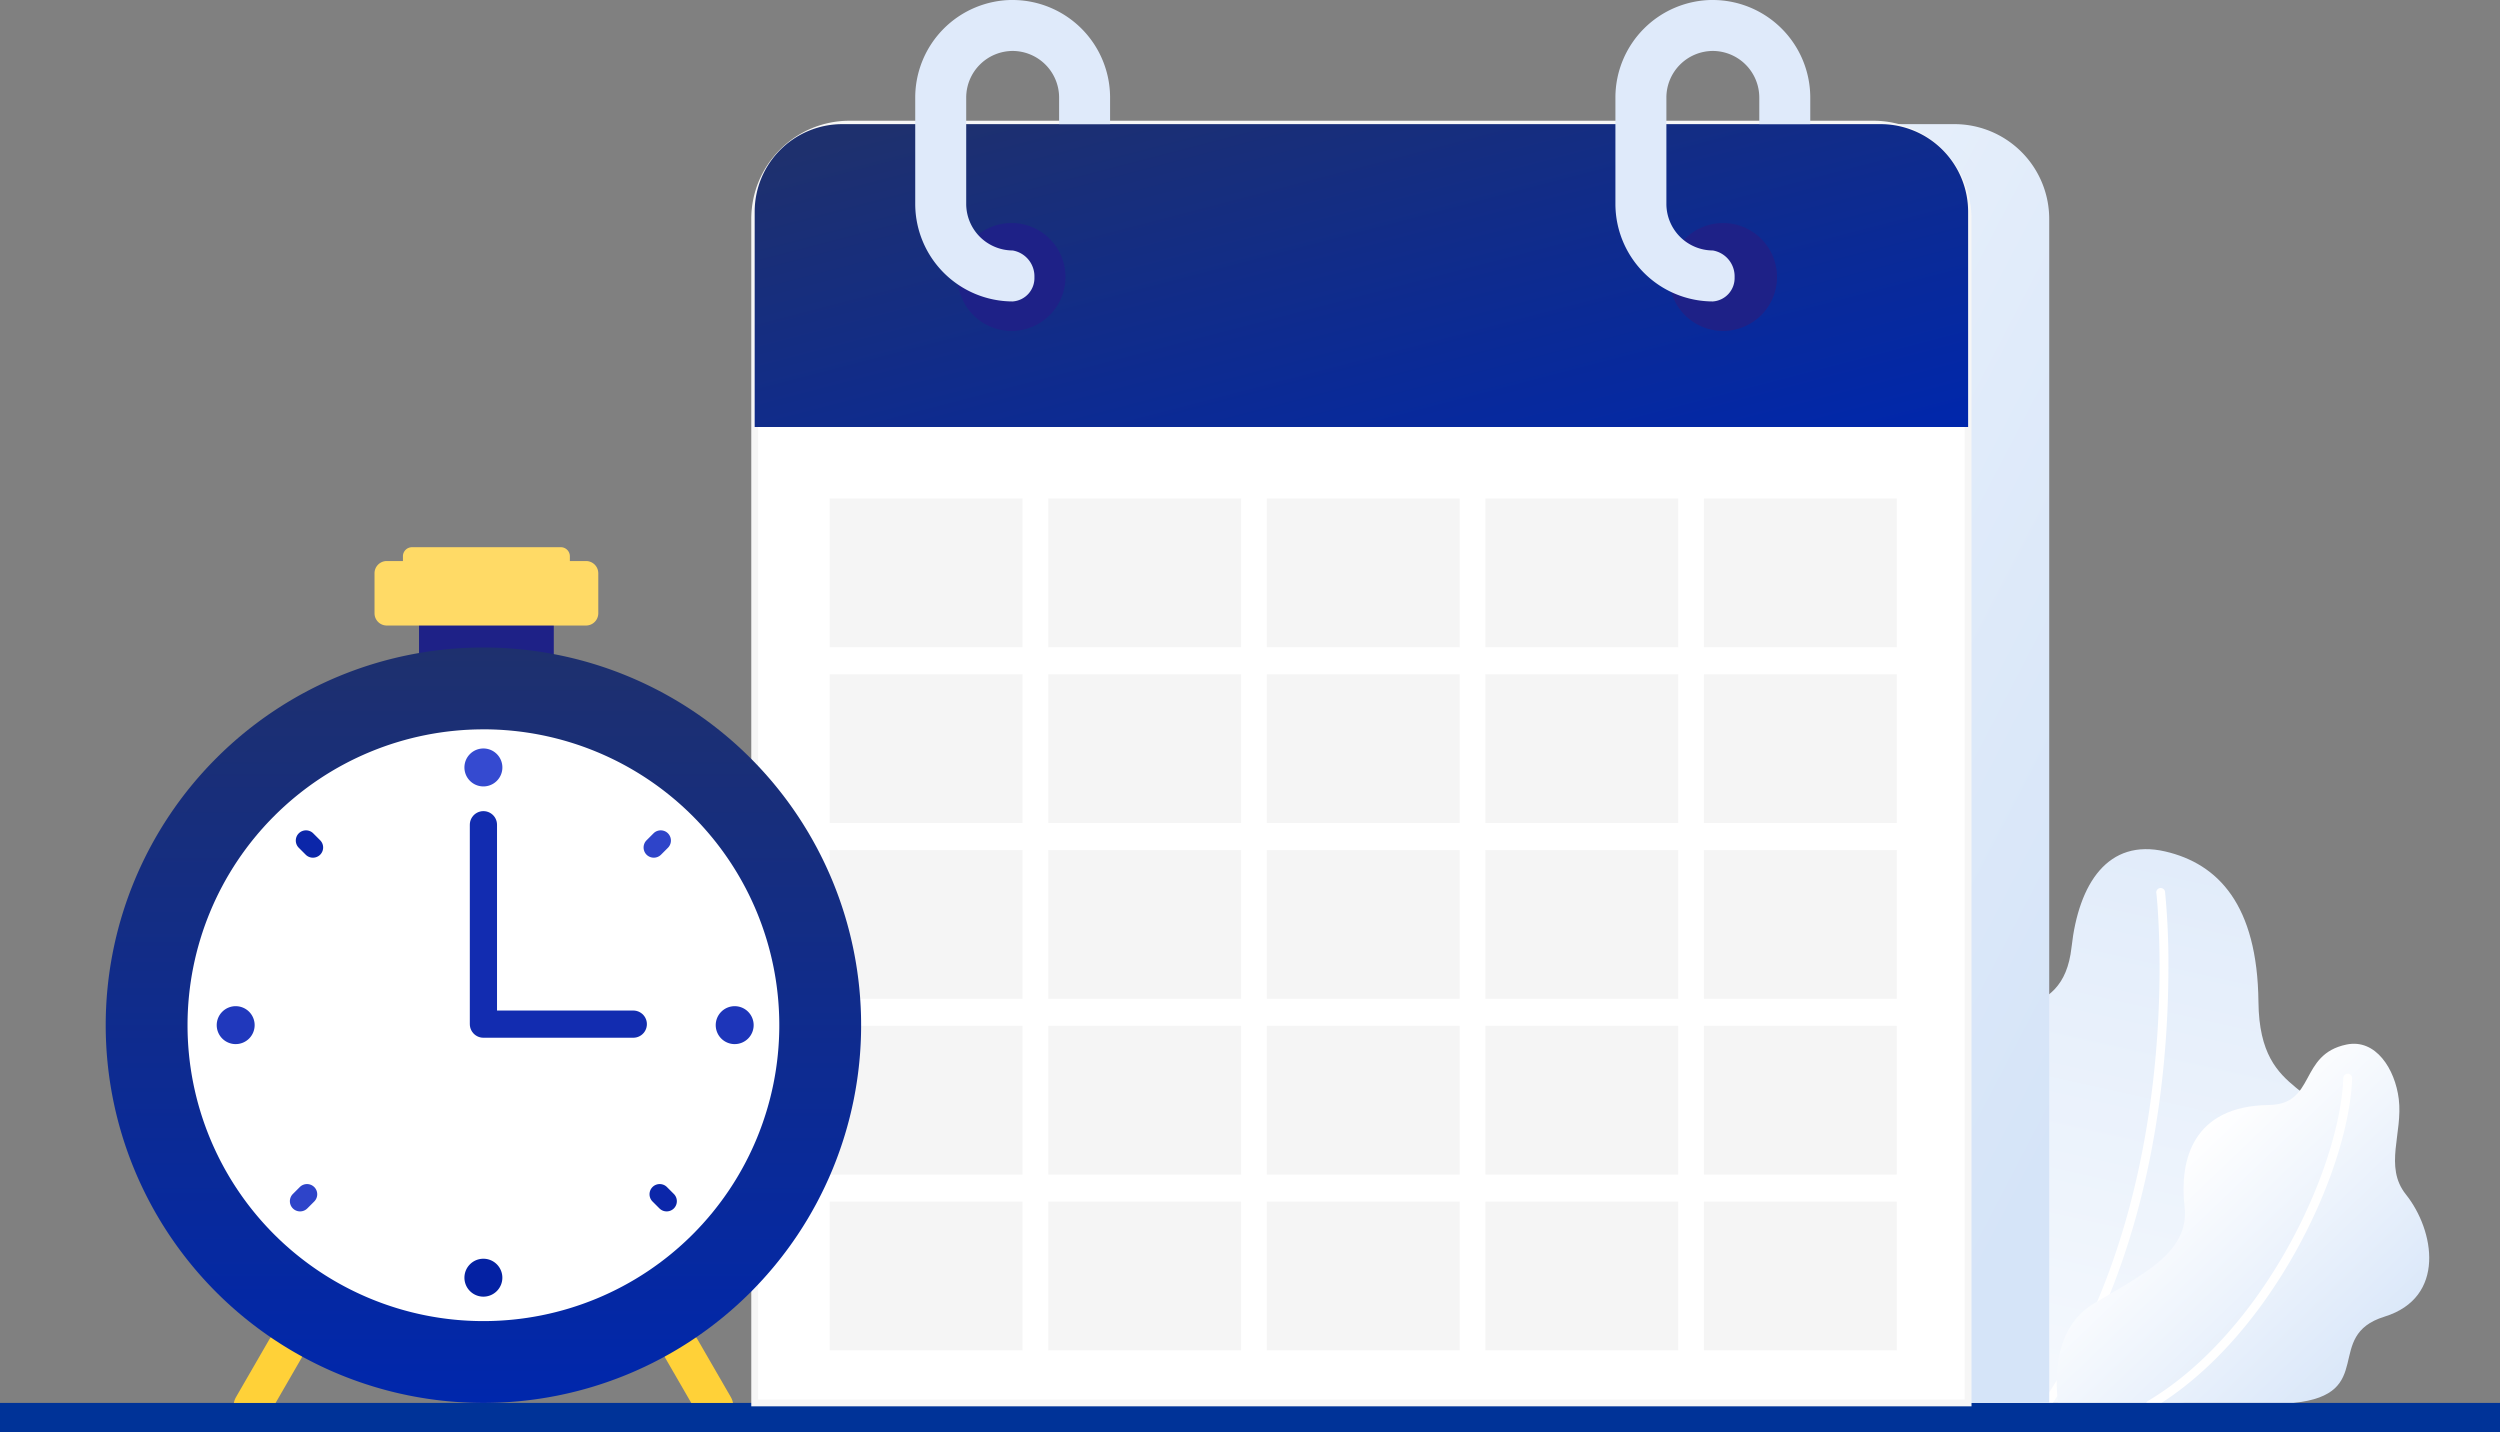 <svg xmlns="http://www.w3.org/2000/svg" xmlns:xlink="http://www.w3.org/1999/xlink" width="183.806" height="105.291" viewBox="0 0 183.806 105.291"><rect x="0" y="0" width="183.806" height="105.291" fill="#808080" stroke="none"/><defs><style>.a{fill:url(#a);}.b,.f,.o{fill:#fff;}.c,.d,.e,.f,.g,.h,.k,.m,.n,.o,.p,.q,.r,.s,.t,.u{fill-rule:evenodd;}.c{fill:url(#b);}.d{fill:#003398;}.e{fill:url(#c);}.f{stroke:#f6f6f6;stroke-width:0.5px;}.g{fill:url(#d);}.h,.l{fill:#1e2187;}.i{fill:#dfeafa;}.j{fill:#f5f5f5;}.k{fill:#ffd138;}.m{fill:#ffda66;}.n,.w{fill:url(#e);}.p{fill:#1d35b9;}.q{fill:#0421a3;}.r{fill:#354ad0;}.s{fill:#2e44c9;}.t{fill:#0b26a9;}.u{fill:#2038bc;}.v{fill:none;stroke:#122cb0;stroke-linecap:round;stroke-linejoin:round;stroke-width:2px;}</style><linearGradient id="a" x1="0.298" y1="1.49" x2="0.673" y2="-0.606" gradientUnits="objectBoundingBox"><stop offset="0" stop-color="#fff"/><stop offset="1" stop-color="#d5e4f8"/></linearGradient><linearGradient id="b" x1="0.312" y1="0.333" x2="0.911" y2="0.903" xlink:href="#a"/><linearGradient id="c" x1="0.074" y1="-0.068" x2="1.159" y2="0.53" xlink:href="#a"/><linearGradient id="d" x1="0.046" y1="0.085" x2="1" y2="1" gradientUnits="objectBoundingBox"><stop offset="0" stop-color="#1e306e"/><stop offset="1" stop-color="#0027ac"/></linearGradient><linearGradient id="e" x1="0.5" y1="0" x2="0.5" y2="1" xlink:href="#d"/></defs><g transform="translate(-628 -260.349)"><path class="a" d="M1980.956,956.668s-5.953-2.708-5.069-6.9,5.723-3.753,5.069-7.064-3.832-8.468-.742-12.221,8.23-1.5,8.875-7.322c.52-4.69,2.686-8.011,6.885-7.038,3.886.9,6.784,3.911,6.857,11.068.078,7.621,5.445,5.479,5.511,11.094.067,5.654-4.437,5.654-6.2,9.448-.831,1.792,1.336,8.089-5.068,8.937Z" transform="translate(-1208.784 -593.173)"/><path class="b" d="M2067.148,937.631s.015.128.037.378c.068.75.2,2.578.2,5.126,0,7.454-1.174,21.069-8.594,31.935a.326.326,0,0,0,.538.368c7.538-11.057,8.7-24.784,8.706-32.3a54.183,54.183,0,0,0-.246-5.578.325.325,0,0,0-.646.074" transform="translate(-1280.608 -611.634)"/><path class="c" d="M2066.928,1049.132s-.937-5.176,2.577-7.283,7.1-3.747,6.711-7.143.568-7.4,6.2-7.478c3.479-.045,2.173-3.714,5.708-4.445,2.149-.445,3.566,1.8,3.84,4,.313,2.509-1.107,4.975.522,7.018,2.114,2.647,2.972,7.583-1.571,8.988s-.494,5.706-6.681,6.342Z" transform="translate(-1287.601 -685.637)"/><path class="b" d="M2130.29,1039.474c-.118,3.3-1.581,7.99-4.083,12.467s-6.038,8.752-10.264,11.269a.325.325,0,1,0,.332.558c4.365-2.6,7.957-6.957,10.5-11.51s4.036-9.3,4.166-12.76a.325.325,0,0,0-.65-.024" transform="translate(-1330.006 -699.869)"/><path class="d" d="M970.394,1219.734H1154.2v2.145H970.394v-2.145" transform="translate(-342.394 -856.239)"/><path class="e" d="M1399.009,518.271H1475a6.97,6.97,0,0,1,6.949,6.949v87.07H1392.06V525.22a6.97,6.97,0,0,1,6.949-6.949" transform="translate(-703.286 -248.795)"/><path class="f" d="M1359.548,518.271h75.318a6.97,6.97,0,0,1,6.949,6.949v87.07H1352.6V525.22a6.97,6.97,0,0,1,6.949-6.949" transform="translate(-669.114 -248.795)"/><path class="g" d="M1359.021,518.271h76.372a6.441,6.441,0,0,1,6.422,6.422v15.846H1352.6V524.693a6.441,6.441,0,0,1,6.422-6.422" transform="translate(-669.114 -248.795)"/><path class="h" d="M1467.863,572.522a3.967,3.967,0,1,1-3.967,3.967,3.967,3.967,0,0,1,3.967-3.967" transform="translate(-765.493 -295.775)"/><path class="h" d="M1858.2,572.522a3.967,3.967,0,1,1-3.967,3.967,3.967,3.967,0,0,1,3.967-3.967" transform="translate(-1103.516 -295.775)"/><path class="i" d="M1447.84,450.174h0a7.179,7.179,0,0,1,7.163,7.163V459.3h-3.748v-1.965a3.43,3.43,0,0,0-3.415-3.415h0a3.43,3.43,0,0,0-3.415,3.415v7.839a3.43,3.43,0,0,0,3.415,3.415,1.929,1.929,0,0,1,1.6,1.972,1.72,1.72,0,0,1-1.6,1.776,7.179,7.179,0,0,1-7.163-7.163v-7.839a7.179,7.179,0,0,1,7.163-7.163" transform="translate(-745.387 -189.825)"/><path class="i" d="M1831.918,450.174h0a7.179,7.179,0,0,1,7.163,7.163V459.3h-3.748v-1.965a3.43,3.43,0,0,0-3.415-3.415h0a3.429,3.429,0,0,0-3.415,3.415v7.839a3.429,3.429,0,0,0,3.415,3.415,1.929,1.929,0,0,1,1.6,1.972,1.721,1.721,0,0,1-1.6,1.776,7.178,7.178,0,0,1-7.163-7.163v-7.839a7.178,7.178,0,0,1,7.163-7.163" transform="translate(-1077.986 -189.825)"/><path class="j" d="M0,0H14.179V10.935H0Z" transform="translate(689 322.847)"/><path class="j" d="M0,0H14.179V10.935H0Z" transform="translate(689 335.77)"/><path class="j" d="M0,0H14.179V10.935H0Z" transform="translate(689 297)"/><path class="j" d="M0,0H14.179V10.935H0Z" transform="translate(705.07 297)"/><path class="j" d="M0,0H14.179V10.935H0Z" transform="translate(721.139 297)"/><path class="j" d="M0,0H14.179V10.935H0Z" transform="translate(737.209 297)"/><path class="j" d="M0,0H14.179V10.935H0Z" transform="translate(753.278 297)"/><path class="j" d="M0,0H14.179V10.935H0Z" transform="translate(689 309.923)"/><path class="j" d="M0,0H14.179V10.935H0Z" transform="translate(705.07 309.923)"/><path class="j" d="M0,0H14.179V10.935H0Z" transform="translate(721.139 309.923)"/><path class="j" d="M0,0H14.179V10.935H0Z" transform="translate(737.209 309.923)"/><path class="j" d="M0,0H14.179V10.935H0Z" transform="translate(753.278 309.923)"/><path class="j" d="M0,0H14.179V10.935H0Z" transform="translate(705.07 322.847)"/><path class="j" d="M0,0H14.179V10.935H0Z" transform="translate(721.139 322.847)"/><path class="j" d="M0,0H14.179V10.935H0Z" transform="translate(737.209 322.847)"/><path class="j" d="M0,0H14.179V10.935H0Z" transform="translate(753.278 322.847)"/><path class="j" d="M0,0H14.179V10.935H0Z" transform="translate(705.07 335.77)"/><path class="j" d="M0,0H14.179V10.935H0Z" transform="translate(721.139 335.77)"/><path class="j" d="M0,0H14.179V10.935H0Z" transform="translate(737.209 335.77)"/><path class="j" d="M0,0H14.179V10.935H0Z" transform="translate(753.278 335.77)"/><path class="j" d="M0,0H14.179V10.935H0Z" transform="translate(689 348.694)"/><path class="j" d="M0,0H14.179V10.935H0Z" transform="translate(705.07 348.694)"/><path class="j" d="M0,0H14.179V10.935H0Z" transform="translate(721.139 348.694)"/><path class="j" d="M0,0H14.179V10.935H0Z" transform="translate(737.209 348.694)"/><path class="j" d="M0,0H14.179V10.935H0Z" transform="translate(753.278 348.694)"/><path class="k" d="M1071.374,1180.275h0a1.371,1.371,0,0,0-1.868.5l-2.425,4.2a1.355,1.355,0,0,0-.159.431h3.068l1.884-3.263a1.371,1.371,0,0,0-.5-1.868m27.791,0h0a1.371,1.371,0,0,1,1.868.5l2.425,4.2a1.348,1.348,0,0,1,.159.431h-3.068l-1.885-3.263A1.371,1.371,0,0,1,1099.165,1180.275Z" transform="translate(-421.727 -821.911)"/><rect class="l" width="9.908" height="4.354" transform="translate(658.808 305.242)"/><path class="m" d="M1144.969,757.929h14.665a.9.9,0,0,1,.893.893v2.955a.9.9,0,0,1-.893.893h-14.665a.9.9,0,0,1-.893-.893v-2.955a.9.9,0,0,1,.893-.893" transform="translate(-488.54 -456.331)"/><path class="n" d="M1024.389,805.356a27.77,27.77,0,1,1-27.77,27.77,27.77,27.77,0,0,1,27.77-27.77" transform="translate(-360.847 -497.401)"/><path class="o" d="M1063.261,850.244A21.754,21.754,0,1,1,1041.507,872a21.754,21.754,0,0,1,21.754-21.754" transform="translate(-399.719 -536.273)"/><path class="p" d="M1332.628,1002.1a1.394,1.394,0,1,1-1.394,1.395,1.395,1.395,0,0,1,1.394-1.395" transform="translate(-650.612 -667.774)"/><path class="q" d="M1194.786,1140.638a1.394,1.394,0,1,1-1.394,1.394,1.394,1.394,0,0,1,1.394-1.394" transform="translate(-531.246 -787.744)"/><path class="r" d="M1194.786,860.746a1.395,1.395,0,1,1-1.394,1.394,1.394,1.394,0,0,1,1.394-1.394" transform="translate(-531.246 -545.367)"/><path class="s" d="M1099.437,931.889h0a.752.752,0,0,1,0,1.061l-.51.51a.753.753,0,0,1-1.062,0h0a.753.753,0,0,1,0-1.061l.51-.51a.752.752,0,0,1,1.061,0m26.006-26.006h0a.753.753,0,0,1,0,1.061l-.51.51a.753.753,0,0,1-1.061,0h0a.752.752,0,0,1,0-1.061l.51-.51A.753.753,0,0,1,1125.443,905.883Z" transform="translate(-448.333 -584.265)"/><path class="t" d="M1127.122,931.889h0a.753.753,0,0,0,0,1.061l.51.51a.752.752,0,0,0,1.061,0h0a.753.753,0,0,0,0-1.061l-.51-.51a.753.753,0,0,0-1.062,0m-26.006-26.006h0a.752.752,0,0,0,0,1.061l.51.51a.753.753,0,0,0,1.062,0h0a.753.753,0,0,0,0-1.061l-.51-.51A.753.753,0,0,0,1101.115,905.883Z" transform="translate(-451.148 -584.265)"/><path class="m" d="M1160.322,750.332h10.942a.668.668,0,0,1,.666.667v2.2a.668.668,0,0,1-.666.666h-10.942a.668.668,0,0,1-.666-.666V751a.668.668,0,0,1,.666-.667" transform="translate(-502.032 -449.752)"/><path class="u" d="M1058.9,1002.1a1.394,1.394,0,1,1-1.395,1.395,1.394,1.394,0,0,1,1.395-1.395" transform="translate(-413.571 -667.774)"/><path class="v" d="M983.706,492.639V507.3h11.019" transform="translate(-320.164 -171.654)"/><path class="w" d="M96.933,91.067,78.182,109.819l-8.573-8.573a2.589,2.589,0,0,0-3.661,3.661l10.4,10.4a2.589,2.589,0,0,0,3.661,0l20.582-20.582a2.589,2.589,0,0,0-3.661-3.661Z" transform="translate(645 219.626)"/></g></svg>